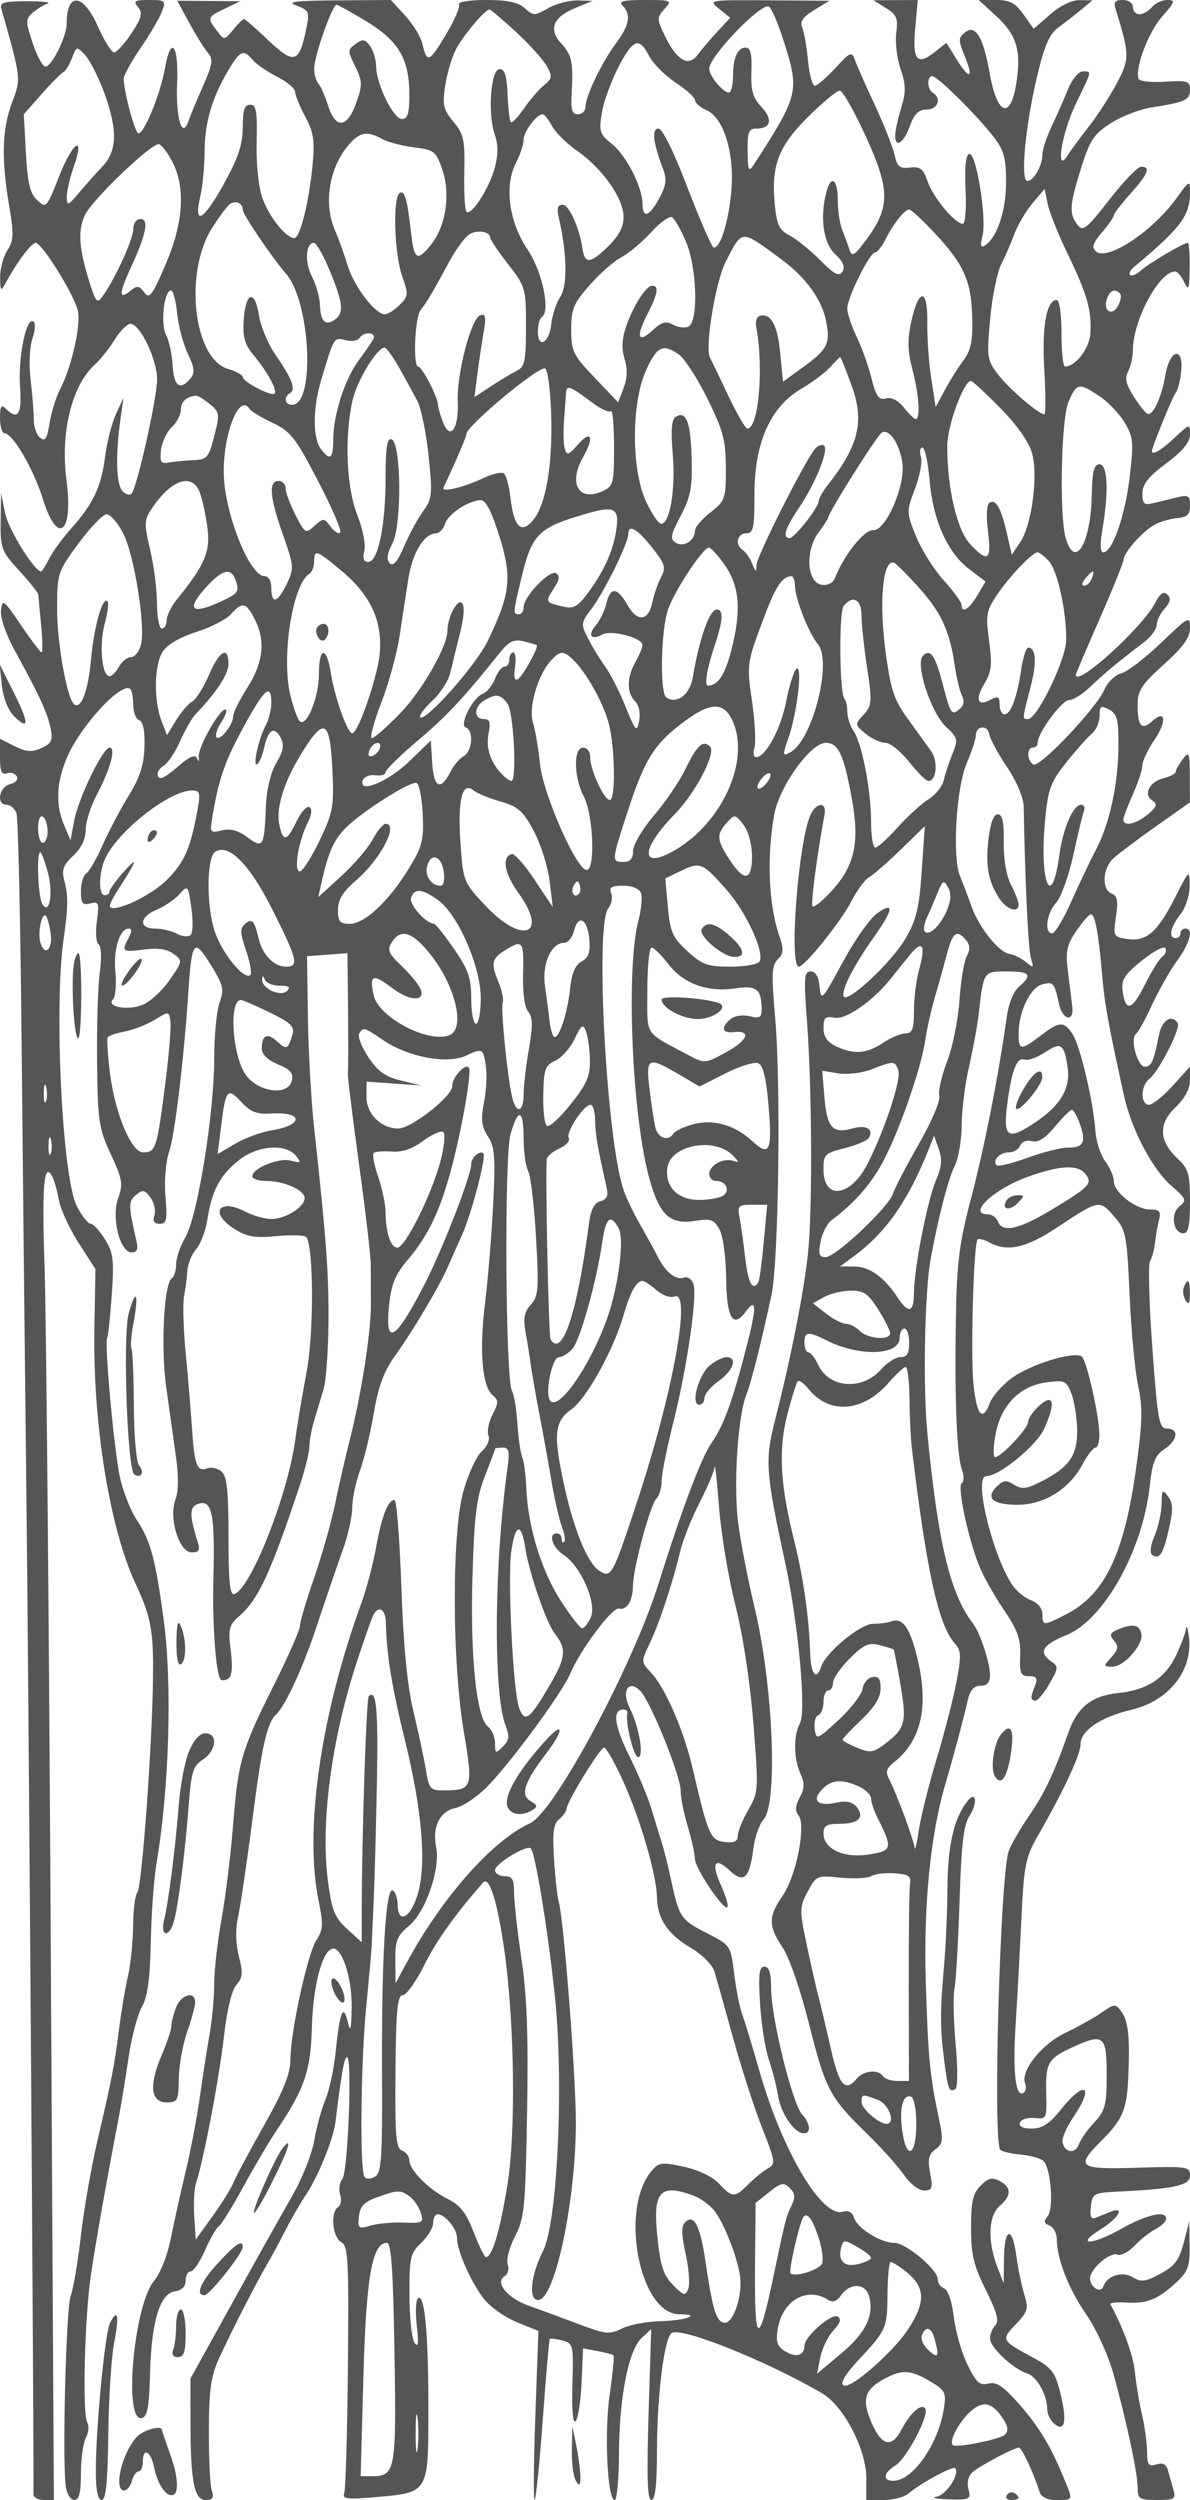 <svg xmlns="http://www.w3.org/2000/svg" version="1.0" width="250" height="525" viewBox="0 0 250 525" preserveAspectRatio="xMidYMid meet">
<g transform="translate(0,525) scale(0.01,-0.01)" fill="#555555" stroke="none">
<path d="M29 52312 c419 -1479 416 -1452 222 -1972 -209 -558 -225 -1187 -57 -2174 100 -586 94 -719 -39 -922 -85 -130 -154 -385 -152 -565 3 -294 15 -308 112 -129 250 459 542 849 635 849 130 1 798 -1069 884 -1418 73 -294 -127 -1184 -373 -1659 -85 -166 -185 -486 -221 -713 -52 -327 -93 -389 -198 -302 -73 60 -132 230 -132 376 1 147 -29 523 -66 836 -40 330 -23 696 38 873 61 174 68 327 17 359 -150 92 -322 -763 -278 -1375 42 -582 -44 -713 -301 -456 -93 93 -120 49 -120 -200 0 -176 44 -320 99 -320 167 0 609 -757 798 -1368 310 -1003 648 -745 500 380 -132 1002 111 1993 596 2432 117 106 306 342 418 524 113 183 261 332 329 332 201 0 560 -746 560 -1164 0 -399 -424 -2293 -539 -2408 -35 -36 -118 -11 -183 54 -134 134 -155 727 -53 1468 l69 500 -159 -350 c-88 -192 -191 -597 -229 -900 -77 -619 -253 -989 -712 -1500 -173 -192 -378 -474 -457 -625 -78 -151 -156 -275 -173 -275 -141 0 -692 890 -758 1226 l-84 424 -8 -600 c-8 -565 15 -625 389 -1034 218 -238 399 -463 401 -500 2 -36 29 -325 60 -641 30 -316 34 -575 10 -575 -25 0 -221 259 -435 575 -360 532 -391 556 -419 312 -18 -155 101 -502 291 -850 515 -937 690 -1318 753 -1634 50 -249 19 -315 -193 -412 -201 -91 -316 -83 -562 39 l-309 155 0 -390 c0 -292 35 -375 140 -335 77 29 171 3 210 -60 41 -67 -16 -136 -140 -168 -233 -61 -294 -432 -71 -432 77 0 169 -78 206 -173 36 -94 85 -2266 109 -4825 24 -2558 69 -6767 99 -9352 45 -3716 164 -20581 150 -21125 -2 -69 94 -125 213 -125 l216 0 -68 12125 c-38 6669 -95 12878 -128 13797 -59 1652 -13 2196 158 1878 44 -82 109 -309 144 -504 35 -195 222 -600 415 -900 l352 -546 -22 -1250 c-35 -1986 319 -4184 861 -5350 331 -710 382 -984 370 -2000 -15 -1392 -235 -4389 -329 -4495 -47 -52 -87 -367 -89 -700 -3 -333 -51 -807 -108 -1055 -57 -247 -140 -742 -186 -1100 -99 -783 -152 -1056 -454 -2350 -129 -550 -286 -1450 -349 -2000 -62 -550 -159 -1119 -214 -1263 -98 -259 -180 -3474 -102 -4012 22 -151 102 -275 178 -275 102 0 139 149 139 557 0 306 47 644 105 752 57 107 70 250 29 317 -105 170 -58 2166 72 3074 94 652 300 1817 601 3400 47 248 135 788 195 1200 61 413 185 885 277 1050 122 219 173 589 189 1369 11 588 66 1330 120 1650 269 1579 333 3778 149 5131 -174 1276 -274 1646 -564 2082 -134 202 -295 616 -358 918 -123 596 -324 2804 -264 2901 20 33 64 440 97 905 52 737 34 885 -143 1169 -111 179 -247 325 -301 325 -55 0 -186 169 -291 375 -303 593 -480 4134 -280 5575 102 728 104 921 15 1270 -55 214 -16 319 191 511 169 157 261 347 261 541 0 164 105 496 233 738 285 536 409 990 270 990 -143 0 -662 -1074 -748 -1549 l-73 -399 -145 346 c-242 574 -95 1283 410 1976 424 583 875 971 992 854 33 -34 61 -185 61 -336 0 -152 56 -294 125 -317 81 -27 120 -222 110 -556 -11 -385 -95 -644 -332 -1029 -174 -284 -421 -751 -549 -1040 -127 -288 -282 -555 -343 -593 -61 -38 -111 -206 -111 -375 0 -254 33 -297 197 -254 179 47 191 13 138 -375 -32 -235 -16 -453 37 -486 56 -35 66 -276 24 -588 -40 -291 -65 -1137 -57 -1879 14 -1245 36 -1396 289 -1940 243 -523 261 -627 155 -918 -147 -409 33 -1142 282 -1142 111 0 142 65 105 225 -175 757 -176 845 -14 980 143 118 185 111 305 -54 77 -105 114 -272 83 -371 -40 -125 -6 -180 112 -180 144 0 162 83 120 575 -27 328 5 725 74 925 119 339 309 1914 406 3350 74 1106 116 1160 468 594 269 -432 289 -518 189 -796 -62 -172 -113 -703 -113 -1182 0 -1142 -351 -3316 -604 -3745 -108 -183 -196 -440 -196 -571 0 -131 -40 -263 -90 -294 -165 -102 -235 -1448 -118 -2288 63 -450 155 -1105 204 -1455 57 -405 54 -732 -9 -898 -147 -387 73 -1115 338 -1115 160 0 185 43 127 225 -183 580 -175 746 36 801 270 70 329 -243 295 -1576 -24 -964 52 -2019 155 -2121 27 -27 99 -18 161 21 74 45 91 245 49 585 -59 468 -41 535 189 736 393 341 659 920 1270 2763 106 321 193 678 193 793 0 115 45 358 100 541 55 183 144 478 197 657 54 179 100 820 104 1425 6 1037 -43 1707 -305 4100 -60 550 -117 1578 -127 2285 l-19 1284 425 32 425 33 12 -1217 c6 -669 5 -1256 -4 -1304 -9 -48 96 -903 233 -1900 137 -997 249 -1948 248 -2113 0 -165 1 -544 3 -842 3 -584 -201 -1892 -447 -2857 -84 -330 -220 -921 -301 -1314 -81 -394 -282 -1103 -446 -1576 -164 -473 -298 -927 -298 -1009 0 -81 -242 -633 -539 -1225 -693 -1387 -757 -1604 -864 -2953 -49 -618 -158 -1506 -243 -1974 -84 -467 -154 -1079 -154 -1358 0 -280 -43 -752 -95 -1050 -53 -298 -147 -902 -209 -1342 -62 -440 -195 -1137 -295 -1550 -100 -412 -239 -1036 -308 -1386 -72 -370 -222 -752 -355 -910 -425 -505 -648 -2960 -263 -2884 121 24 158 217 177 930 29 1101 206 1687 523 1732 145 20 225 101 225 225 0 106 48 193 106 193 58 0 194 201 302 446 109 245 239 471 289 502 50 31 282 404 514 829 233 425 544 953 692 1173 591 876 723 1257 748 2150 25 884 208 1605 425 1676 201 66 425 -614 412 -1248 -9 -463 -26 -518 -84 -278 -94 388 -168 197 -253 -646 -36 -355 -133 -805 -216 -1000 -82 -195 -187 -579 -233 -854 -46 -275 -251 -792 -455 -1150 -449 -788 -744 -1315 -1537 -2750 l-609 -1100 1 -900 c0 -1258 76 -1650 318 -1650 150 0 179 46 128 206 -36 113 -63 681 -60 1261 4 859 44 1140 219 1519 271 587 775 1573 1004 1964 97 165 273 490 390 722 118 232 313 570 435 750 244 363 567 1159 610 1505 131 1062 186 1373 245 1373 112 0 19 -2418 -99 -2560 -60 -72 -80 -219 -46 -327 34 -108 15 -225 -42 -260 -166 -103 -122 -633 62 -736 149 -83 163 -355 143 -2616 -13 -1387 -48 -2586 -78 -2663 -45 -117 72 -130 683 -76 1092 96 1086 86 1086 1840 0 1600 -76 2425 -216 2338 -49 -30 -62 -288 -29 -572 45 -380 32 -478 -46 -368 -58 83 -107 536 -107 1008 -2 786 19 877 248 1092 138 129 250 317 250 417 0 101 42 183 93 183 157 0 407 -304 407 -495 0 -262 282 -906 556 -1269 130 -172 443 -397 696 -500 l459 -186 -65 -1800 c-36 -990 -42 -1777 -14 -1750 29 28 106 793 172 1700 66 908 132 1663 146 1680 15 16 133 3 263 -30 229 -57 236 -88 212 -924 -15 -535 11 -830 68 -771 51 52 108 418 125 812 l32 717 300 -56 c165 -31 317 -71 337 -88 21 -17 -14 -384 -77 -816 -118 -805 -51 -2224 104 -2224 47 0 88 439 90 975 4 1175 199 2170 476 2427 l201 188 -56 -1795 c-40 -1318 -24 -1795 60 -1795 79 0 116 320 117 1025 2 1176 153 2386 310 2482 209 130 1991 -585 3162 -1268 450 -263 926 -1177 926 -1778 l0 -461 367 0 c202 0 438 63 525 140 223 197 923 578 973 529 109 -110 -180 -559 -385 -598 -126 -24 -15 -50 247 -57 452 -13 474 -2 418 218 -36 146 -1 280 94 359 170 141 869 509 967 509 60 0 308 -531 432 -925 37 -116 158 -175 359 -175 345 0 342 -6 190 370 -289 719 -540 1144 -954 1617 -353 404 -495 501 -668 458 -184 -46 -257 20 -442 401 -122 251 -250 701 -285 999 -38 319 -121 565 -201 596 -75 29 -137 117 -137 196 0 204 -669 763 -913 763 -285 0 -775 305 -845 526 -37 117 -120 163 -230 128 -439 -139 -1275 1265 -1755 2946 -149 523 -313 1063 -365 1200 -52 138 -127 520 -168 850 -74 595 -78 602 -566 850 -554 282 -591 335 -755 1100 -65 303 -154 663 -199 800 -44 138 -141 453 -214 700 -74 248 -286 756 -471 1129 -317 639 -359 971 -122 971 57 0 94 -34 82 -75 -49 -180 133 -925 227 -925 131 0 20 645 -178 1036 -178 353 -23 602 223 356 213 -213 849 -1784 849 -2097 0 -145 67 -484 149 -754 82 -270 149 -574 150 -675 1 -199 604 -1096 683 -1017 27 27 -32 230 -132 451 -217 481 -137 617 185 314 291 -273 414 -157 493 469 30 238 126 511 213 607 306 339 199 2840 -190 4460 -133 550 -286 1338 -341 1750 -105 790 -13 2251 169 2708 103 258 305 1060 528 2092 152 707 202 4429 78 5827 -80 913 -72 1100 55 1227 127 127 130 207 23 523 -217 641 -256 1657 -96 2523 109 591 764 1500 1080 1500 267 0 379 -241 550 -1178 164 -901 62 -1385 -398 -1901 -210 -235 -404 -393 -430 -350 -37 63 91 1041 254 1929 47 262 -165 260 -291 -2 -257 -537 -465 -3198 -249 -3198 123 0 888 952 1103 1373 117 229 285 457 374 506 88 50 388 311 665 581 l504 490 -65 -942 c-53 -775 -113 -1027 -339 -1415 -294 -505 -1243 -1389 -1302 -1212 -46 138 217 650 639 1244 410 576 432 756 63 493 -151 -108 -477 -572 -725 -1032 -427 -794 -452 -820 -481 -511 -21 215 -85 325 -188 325 -137 0 -147 -128 -79 -1025 106 -1387 119 -3957 25 -4875 -80 -788 -365 -2238 -689 -3500 -222 -867 -206 -1103 204 -3000 281 -1296 450 -3134 313 -3390 -139 -259 -133 -738 11 -1056 91 -200 88 -310 -15 -501 -93 -174 -100 -284 -26 -375 165 -201 -45 -1270 -330 -1683 -307 -445 -307 -642 -4 -1090 136 -201 374 -886 549 -1583 353 -1401 439 -1566 1216 -2322 310 -303 664 -696 786 -875 124 -182 308 -325 419 -325 174 0 190 45 129 366 -54 290 -31 393 112 498 161 118 169 190 70 659 -189 900 -225 1278 -273 2877 -48 1605 101 3092 416 4150 154 517 362 1296 474 1775 44 186 129 275 263 275 139 0 198 67 196 225 -1 267 -210 895 -361 1088 -471 604 -733 1696 -954 3987 -95 976 -58 2957 67 3650 154 850 374 1707 504 1958 80 155 148 543 150 862 1 319 71 873 154 1230 82 358 174 852 202 1100 105 909 99 900 592 900 491 0 547 -70 255 -321 -115 -98 -219 -359 -259 -647 -164 -1187 -467 -2730 -743 -3779 -253 -961 -303 -1354 -323 -2521 -30 -1701 19 -2911 128 -3203 45 -122 43 -246 -5 -276 -97 -60 115 -1083 352 -1703 85 -220 320 -644 523 -943 298 -438 366 -625 352 -975 -14 -373 11 -432 186 -432 153 0 186 -43 135 -175 -107 -275 -108 -303 -18 -340 47 -19 182 132 300 336 210 362 211 373 25 509 -246 180 -143 338 344 533 781 313 1603 1779 1748 3116 56 512 114 659 308 787 284 186 316 434 57 434 -166 0 -196 164 -308 1697 -69 933 -90 1753 -48 1821 42 68 89 238 103 378 15 140 53 355 84 479 46 186 15 225 -183 225 -302 0 -765 359 -765 594 0 98 -81 286 -180 418 -99 131 -192 418 -207 638 -41 606 -315 1771 -475 2025 -181 286 -276 283 -679 -25 -418 -319 -459 -314 -459 53 0 444 246 960 489 1023 242 63 262 41 358 -406 74 -344 321 -396 280 -59 -12 104 -52 425 -88 713 -57 452 -33 572 172 874 132 193 269 351 306 351 88 1 160 -385 235 -1249 56 -642 118 -990 455 -2534 158 -727 601 -1572 1007 -1923 308 -267 322 -302 166 -425 -197 -154 -137 -568 82 -568 104 0 138 165 138 664 0 580 -31 692 -252 897 -401 372 -420 734 -55 1083 200 192 307 391 307 575 l0 282 -362 -401 c-199 -220 -424 -400 -500 -400 -182 0 -178 397 5 539 200 155 666 1066 600 1173 -121 196 -331 69 -393 -237 -114 -571 -161 -675 -299 -675 -156 0 -316 594 -186 687 48 35 199 308 336 607 137 299 373 714 524 924 280 387 356 682 175 682 -55 0 -100 -45 -100 -100 0 -55 -45 -100 -100 -100 -158 0 -113 228 100 500 111 142 194 401 193 600 -3 347 -6 344 -308 -250 -371 -729 -600 -928 -1002 -869 -294 43 -300 56 -238 469 50 332 30 438 -91 485 -215 82 -193 530 37 740 105 96 509 400 899 675 l708 500 -2 550 c-2 505 -14 534 -149 356 -81 -107 -147 -226 -147 -264 0 -39 -114 -99 -254 -134 -301 -76 -433 -340 -236 -470 114 -75 95 -129 -96 -290 -246 -206 -514 -263 -514 -109 0 49 89 285 198 525 109 240 199 513 200 607 1 93 114 335 251 536 269 397 241 656 -42 399 -223 -202 -307 -110 -307 336 0 308 78 428 550 853 410 370 550 565 550 767 0 262 -23 250 -607 -311 -334 -320 -711 -609 -837 -641 -127 -31 -284 -182 -350 -334 -171 -397 -1368 -1661 -1498 -1581 -136 84 -142 355 -8 355 55 0 100 46 100 102 0 208 508 898 661 898 87 0 286 124 442 275 278 269 571 512 1122 931 151 115 275 280 275 368 0 88 75 244 168 345 121 134 137 216 58 295 -79 79 -151 29 -259 -178 -277 -527 -1667 -1783 -1667 -1506 0 16 225 543 500 1170 275 627 502 1187 504 1245 5 156 415 613 666 743 121 62 334 123 475 134 196 17 255 77 255 261 0 210 -33 231 -275 172 -151 -37 -376 -92 -500 -122 -189 -46 -225 -14 -225 204 0 194 125 352 500 632 351 262 500 443 500 607 0 231 -5 230 -325 -70 -276 -260 -475 -377 -475 -281 0 83 432 1143 499 1225 45 55 97 258 116 450 53 532 -239 471 -331 -70 -77 -449 -245 -833 -363 -826 -39 3 -172 163 -296 357 -171 268 -201 397 -125 539 55 103 100 301 100 440 0 633 551 1660 890 1660 44 0 128 -101 188 -225 93 -194 109 -152 115 300 4 289 -14 525 -40 525 -89 0 -803 -421 -979 -576 -96 -86 -200 -131 -231 -100 -31 31 3 105 75 165 986 820 1182 1080 1182 1571 0 263 -8 259 -293 -135 -495 -683 -1437 -1307 -1676 -1109 -103 85 -79 167 120 403 137 163 250 327 251 364 2 37 159 241 350 453 368 409 429 564 221 564 -70 0 -371 -312 -668 -694 -483 -620 -555 -676 -670 -525 -178 234 -167 411 78 1191 184 587 268 713 625 942 227 145 615 295 862 332 700 107 800 153 800 370 0 182 -53 199 -527 168 -296 -19 -540 10 -556 66 -68 241 210 974 494 1297 276 314 288 353 112 353 -109 0 -255 -67 -323 -150 -68 -83 -186 -150 -262 -150 -76 0 -138 67 -138 150 0 86 -90 150 -212 150 -173 0 -199 -40 -141 -225 286 -919 287 -1015 12 -1529 -145 -273 -409 -681 -587 -907 -177 -225 -376 -495 -441 -600 -267 -424 -128 465 169 1077 351 725 342 684 145 684 -86 0 -224 -168 -308 -375 -84 -206 -239 -558 -345 -782 -105 -223 -192 -485 -192 -581 0 -237 -182 -562 -315 -562 -152 0 -46 1150 203 2197 154 649 259 890 449 1028 136 99 352 268 480 374 l233 194 -272 4 c-163 2 -409 -118 -616 -300 l-345 -302 -215 302 c-172 242 -289 303 -578 303 l-363 0 363 -333 c423 -387 526 -703 438 -1345 -117 -851 -410 -772 -573 154 -133 755 -299 1023 -521 839 -136 -113 -137 -166 -5 -482 200 -478 111 -526 -160 -88 l-220 356 -253 -199 c-366 -288 -463 -163 -402 512 l53 586 -465 -3 -466 -2 263 -164 c225 -139 257 -216 216 -522 -26 -197 15 -539 91 -759 111 -323 115 -477 17 -800 -67 -220 -125 -479 -129 -575 -13 -299 173 -192 306 175 94 262 184 350 356 350 233 0 320 233 130 350 -123 76 -133 350 -13 350 108 0 953 -837 1295 -1284 211 -276 255 -442 254 -950 -1 -600 -194 -1166 -450 -1325 -82 -50 -95 9 -45 207 93 371 -135 1771 -280 1721 -72 -25 -99 -291 -76 -754 19 -393 -6 -715 -56 -715 -164 0 -621 548 -738 883 -95 272 -159 323 -373 298 -216 -26 -270 18 -325 269 -37 165 -224 638 -416 1050 -193 413 -381 838 -418 946 -63 179 -99 163 -409 -175 -187 -204 -382 -371 -433 -371 -51 0 -114 236 -142 525 -27 289 -81 602 -121 696 -53 126 12 222 250 367 l322 196 -1275 9 c-1266 9 -1274 8 -1043 -179 l233 -189 -269 -287 c-147 -159 -334 -378 -414 -488 -192 -263 -442 -120 -689 395 -171 356 -171 387 -9 566 166 183 154 189 -415 189 -455 0 -558 -27 -465 -120 184 -184 145 -408 -137 -786 -300 -403 -643 -1116 -643 -1339 0 -85 -71 -155 -158 -155 -124 0 -153 93 -133 425 39 661 6 821 -215 1058 -276 297 -178 555 284 745 l372 153 -317 9 c-174 6 -452 -68 -617 -162 -285 -164 -311 -164 -491 0 -138 124 -364 172 -814 172 -342 0 -598 -40 -568 -89 31 -49 -98 -344 -285 -655 -348 -578 -386 -590 -490 -156 -34 138 -195 396 -359 575 l-298 325 -1130 -8 c-894 -6 -1072 -29 -850 -110 249 -91 273 -138 217 -417 -163 -816 -252 -843 -860 -265 -231 220 -440 400 -463 400 -24 0 -126 -101 -227 -225 -184 -224 -186 -224 -338 -25 -211 274 -204 293 165 469 l325 156 -664 5 -663 5 254 -468 c140 -257 316 -539 391 -627 115 -136 100 -239 -104 -700 -132 -297 -270 -629 -307 -737 -132 -384 -266 69 -236 797 34 829 -132 1021 -259 300 -94 -530 -430 -1350 -554 -1350 -71 0 -308 880 -308 1146 0 73 159 363 353 645 195 283 396 626 448 762 89 234 76 247 -266 247 -309 0 -342 -21 -234 -151 102 -123 77 -222 -140 -550 -145 -219 -309 -399 -364 -399 -55 0 -209 248 -343 550 -309 698 -654 722 -654 45 0 -262 -314 -895 -444 -894 -58 1 -180 223 -270 495 -151 457 -151 504 0 636 90 78 232 165 314 193 83 28 -112 50 -433 50 -489 -1 -576 -28 -538 -163z m7672 -262 c675 -411 899 -794 899 -1540 0 -394 -35 -510 -155 -510 -180 0 -540 732 -543 1106 -1 141 -59 333 -128 428 -107 146 -154 152 -304 43 -169 -123 -169 -148 -8 -471 151 -304 155 -385 29 -747 -189 -546 -436 -583 -594 -89 -66 209 -161 423 -209 475 -48 52 -88 197 -88 321 0 249 382 1334 469 1334 30 0 314 -158 632 -350z m8778 -458 c318 -1012 296 -1099 -648 -2558 -102 -157 -120 -114 -125 291 -5 406 22 475 188 475 305 0 348 193 101 456 -180 191 -223 344 -209 742 13 374 -18 502 -123 502 -168 0 -263 -213 -263 -592 0 -151 -29 -304 -65 -340 -81 -81 -435 317 -435 490 0 252 1061 1363 1248 1306 54 -16 203 -363 331 -772z m-5639 237 c280 -259 571 -581 647 -716 121 -218 114 -262 -59 -404 -108 -87 -298 -308 -423 -490 -125 -182 -248 -309 -274 -284 -25 26 -56 287 -68 581 -15 392 -60 534 -167 534 -186 0 -255 -937 -102 -1377 75 -213 74 -420 -2 -702 -113 -421 -478 -992 -589 -923 -36 23 -58 392 -49 821 15 695 -10 813 -227 1074 -211 253 -235 355 -176 749 38 250 137 591 220 757 145 288 616 851 712 851 26 0 276 -212 557 -471z m2801 -511 c80 -156 329 -404 552 -552 224 -148 407 -314 407 -370 0 -55 111 -151 247 -213 370 -168 595 -938 512 -1748 -64 -632 -225 -1135 -362 -1135 -39 0 -286 563 -549 1250 -290 760 -531 1250 -615 1250 -146 0 -114 -293 92 -836 88 -232 74 -351 -74 -625 -211 -392 -350 -437 -353 -114 -4 355 -347 1020 -648 1257 -247 194 -269 260 -210 627 62 386 362 1089 584 1366 153 191 257 152 417 -157z m-11457 -752 c289 -782 281 -1231 -29 -1558 -135 -142 -358 -393 -497 -558 -230 -274 -252 -282 -255 -88 -2 117 62 397 142 623 249 706 -13 551 -299 -177 -265 -676 -276 -688 -464 -512 -152 140 -203 356 -238 992 l-44 812 375 425 c206 234 412 441 456 460 45 20 126 152 180 293 96 253 101 255 277 65 99 -106 277 -456 396 -777z m3122 677 c72 -87 302 -245 512 -352 210 -107 382 -251 382 -320 0 -68 96 -302 212 -520 176 -327 203 -503 155 -1009 -72 -775 -263 -1542 -383 -1542 -176 0 -534 451 -673 845 -81 231 -130 717 -119 1175 15 646 -8 780 -137 780 -118 0 -155 -113 -156 -475 -1 -366 -94 -641 -405 -1203 -427 -769 -631 -873 -486 -248 48 207 88 629 90 938 2 612 153 1128 499 1713 247 417 319 447 509 218z m12881 -1604 c512 -1118 516 -1486 26 -2153 -265 -360 -316 -391 -368 -227 -34 105 -103 294 -153 421 -51 126 -92 407 -92 625 0 430 -140 531 -237 170 -143 -534 -68 -1080 180 -1310 168 -156 216 -269 156 -367 -70 -113 -167 -64 -469 239 -209 210 -498 443 -642 518 -218 114 -270 223 -311 652 -79 816 76 1220 702 1842 306 303 604 550 663 548 60 -2 305 -433 545 -958z m-6589 214 c73 -136 307 -368 520 -516 532 -368 982 -1004 982 -1387 0 -224 -98 -406 -349 -649 -349 -338 -469 -344 -514 -23 -60 428 -282 922 -415 922 -107 0 -129 -72 -82 -275 173 -753 185 -1422 31 -1657 -86 -131 -171 -388 -189 -570 -38 -398 -282 -537 -282 -162 0 139 35 274 79 301 192 118 18 958 -295 1421 -392 581 -494 1339 -245 1821 89 171 161 389 161 483 0 172 271 538 399 538 37 0 127 -111 199 -247z m-3566 -273 c120 -67 421 -145 668 -175 419 -51 459 -82 590 -459 180 -522 78 -1200 -241 -1592 -286 -352 -350 -311 -414 263 -76 692 -134 895 -238 831 -149 -92 -115 -1271 50 -1739 137 -388 133 -429 -50 -612 -108 -108 -249 -197 -313 -197 -202 0 -647 584 -781 1025 -71 234 -191 567 -266 740 -246 566 -122 1321 297 1803 228 261 381 286 698 112z m-4407 -486 c277 -546 227 -1280 -148 -2152 -281 -653 -339 -729 -447 -582 -103 141 -150 148 -279 41 -253 -210 -257 -74 -14 453 336 726 401 1046 215 1046 -88 0 -152 -89 -152 -210 0 -207 -368 -1018 -636 -1400 -125 -179 -148 -154 -299 333 -212 685 -232 1069 -72 1377 177 340 1411 1515 1548 1472 60 -19 188 -189 284 -378z m18801 -1917 c411 -849 511 -1197 481 -1677 -20 -317 -305 -691 -532 -698 -41 -1 -75 313 -75 698 0 411 -42 700 -102 700 -214 0 -313 -564 -259 -1475 30 -509 30 -925 1 -925 -120 0 -743 535 -971 834 -233 305 -241 364 -167 1169 42 466 147 982 232 1147 84 165 209 452 278 638 68 186 238 475 378 642 l255 303 65 -314 c35 -173 222 -641 416 -1042z m-17326 917 c0 -98 611 -1000 910 -1344 514 -590 615 -2750 129 -2750 -159 0 -187 159 -43 247 125 78 35 312 -309 803 -154 220 -310 593 -347 829 -86 554 -281 494 -320 -98 -24 -360 20 -514 210 -742 293 -353 503 -739 437 -805 -64 -65 -667 249 -667 348 0 42 -141 120 -314 172 -720 220 -923 2013 -335 2951 154 245 326 476 384 513 122 80 265 13 265 -124z m14526 -478 c622 -666 776 -1005 798 -1762 15 -516 -22 -703 -187 -925 -113 -154 -290 -436 -393 -629 l-187 -350 -93 600 c-51 330 -88 862 -83 1182 13 723 -181 729 -338 10 -82 -374 -76 -612 23 -992 139 -528 175 -1050 73 -1050 -33 0 -145 108 -250 241 -119 152 -257 222 -375 192 -152 -40 -208 38 -306 425 -65 261 -207 656 -314 877 -106 221 -194 486 -194 587 0 227 472 1178 585 1178 45 0 143 124 219 275 165 330 400 625 498 625 39 0 274 -218 524 -484z m-5218 -185 c239 -556 269 -1708 48 -1793 -79 -30 -225 -9 -325 47 -139 78 -232 53 -406 -109 -317 -297 -374 -164 -132 310 228 447 258 614 109 614 -131 0 -398 -419 -551 -864 -86 -251 -95 -458 -30 -674 65 -211 58 -409 -20 -611 l-115 -300 -493 517 c-454 476 -493 556 -493 1010 0 431 49 550 388 935 213 242 515 507 671 589 155 81 435 316 623 522 187 206 384 347 437 314 54 -33 184 -261 289 -507z m-4108 75 c0 -40 169 -290 375 -555 365 -468 375 -504 375 -1311 0 -731 -24 -843 -200 -930 -110 -55 -354 -201 -541 -325 l-342 -225 64 495 c35 272 94 670 132 883 54 309 39 379 -73 342 -193 -64 -497 -1225 -473 -1807 23 -584 -159 -837 -313 -433 -57 150 -104 314 -104 363 0 154 -333 797 -413 797 -115 0 -73 1031 48 1186 135 171 246 359 589 994 150 280 350 552 444 604 175 98 432 51 432 -78z m6100 -441 c533 -391 871 -859 959 -1325 85 -456 23 -579 -479 -944 l-430 -312 -61 618 c-57 588 -203 841 -439 761 -55 -19 -84 -120 -64 -224 163 -855 52 -2139 -185 -2139 -41 0 -217 304 -393 675 -176 371 -353 739 -394 817 -110 207 120 1600 330 2008 358 692 306 689 1156 65z m-9520 -140 c315 -734 354 -972 181 -1116 -208 -173 -329 -73 -339 279 -4 162 -81 436 -170 609 -155 298 -130 703 42 703 45 0 173 -214 286 -475z m-3160 -1000 c26 -261 127 -644 225 -851 144 -302 154 -404 54 -525 -216 -260 -348 -162 -372 277 -13 233 -75 522 -138 641 -121 229 -43 933 103 933 45 0 103 -214 128 -475z m19810 412 c35 -35 15 -152 -43 -261 -125 -234 -327 -96 -230 157 67 174 165 211 273 104z m-15689 -962 c-39 -69 -178 -271 -310 -449 -289 -391 -528 -1137 -530 -1651 -1 -415 -63 -462 -262 -200 -169 223 -168 848 3 1425 278 933 269 919 515 857 127 -32 259 -13 293 43 92 149 376 125 291 -25z m547 -601 c131 -233 302 -546 381 -696 78 -150 184 -667 235 -1150 84 -806 75 -901 -110 -1155 -112 -152 -292 -486 -402 -741 -139 -325 -231 -433 -304 -360 -73 73 -56 200 57 419 201 389 185 2116 -20 2184 -94 31 -125 -176 -125 -822 0 -994 -158 -1753 -364 -1753 -96 0 -122 72 -82 231 33 130 -32 460 -148 754 -230 583 -273 1652 -98 2413 96 418 514 1103 672 1101 39 0 177 -192 308 -425z m5878 278 c116 -81 385 -497 596 -925 331 -669 385 -871 387 -1455 1 -647 -14 -689 -324 -932 -179 -140 -325 -313 -325 -385 0 -208 -237 -356 -403 -252 -125 78 -110 162 103 565 210 399 247 593 230 1219 -21 755 -115 996 -335 860 -87 -54 -105 -279 -61 -792 61 -728 -61 -1455 -244 -1455 -56 0 -200 214 -321 475 -308 669 -307 2066 4 2750 229 505 355 564 693 327z m3624 -646 c275 -755 154 -1260 -502 -2094 -103 -132 -188 -281 -188 -332 0 -134 -507 -780 -612 -780 -157 0 -94 205 195 632 351 519 641 1242 526 1313 -48 29 -132 -3 -188 -71 -220 -268 -1221 -2252 -1227 -2433 -6 -172 -15 -170 -93 24 -48 118 -135 244 -194 281 -171 105 -123 354 68 354 153 0 175 106 175 825 0 1076 334 1829 979 2207 232 136 507 342 612 458 104 115 199 210 211 210 12 0 119 -267 238 -594z m-6311 -604 c33 -1065 -108 -1893 -378 -2224 -247 -302 -407 -146 -476 466 -28 253 -93 486 -143 517 -51 31 -236 -11 -412 -94 -426 -202 -907 -318 -854 -206 253 531 484 1069 484 1127 0 166 1502 1418 1650 1375 55 -16 113 -449 129 -961z m9441 123 c357 -364 600 -713 664 -951 128 -478 -9 -1496 -249 -1857 l-179 -267 -103 450 c-122 535 -231 725 -366 642 -60 -37 -72 -277 -31 -602 76 -612 0 -666 -376 -265 -275 294 -480 1171 -480 2056 0 420 345 1369 498 1369 32 0 312 -259 622 -575z m-8561 108 c170 -128 338 -202 375 -166 36 37 66 -302 66 -752 0 -771 -14 -826 -244 -930 -499 -228 -722 163 -406 715 236 412 175 585 -97 277 -207 -236 -247 -250 -288 -100 -26 95 -34 353 -17 573 17 220 36 481 42 581 11 197 68 177 569 -198z m10646 142 c184 -124 422 -376 529 -559 176 -301 185 -415 96 -1153 -99 -817 -363 -1563 -553 -1563 -64 0 -70 171 -18 475 137 798 113 1375 -59 1375 -117 0 -153 -145 -164 -650 -21 -1024 -358 -1573 -548 -893 -135 482 -95 2483 57 2846 171 409 220 418 660 122z m-18702 -157 c213 -173 218 -208 98 -675 -116 -454 -151 -494 -438 -506 -172 -7 -403 -30 -513 -50 -169 -31 -195 9 -167 263 18 165 119 380 225 479 105 98 192 263 192 367 0 165 112 271 314 296 35 4 165 -74 289 -174z m840 -106 c30 -49 246 -179 481 -290 379 -179 484 -312 957 -1222 293 -561 503 -1050 467 -1085 -35 -36 -127 22 -205 127 -134 184 -148 184 -335 16 -188 -171 -201 -164 -401 229 -114 223 -207 474 -207 559 0 85 -67 154 -150 154 -214 0 -185 -338 96 -1135 230 -652 234 -701 79 -1025 -191 -402 -325 -439 -325 -90 0 149 -57 250 -142 250 -322 0 -858 1370 -858 2193 0 844 334 1656 543 1319z m13715 -1138 c66 -470 -352 -1430 -612 -1407 -185 16 -624 -532 -805 -1005 -40 -105 -150 -161 -279 -142 -309 44 -352 710 -69 1092 114 154 207 297 207 318 0 100 1021 1721 1123 1784 155 96 378 -233 435 -640z m571 -360 c70 -837 372 -1515 831 -1865 l344 -262 -174 -293 c-172 -292 -330 -385 -330 -194 0 55 -169 286 -375 514 -206 228 -468 644 -581 925 -203 502 -203 518 -22 996 102 267 158 571 125 675 -33 105 -19 190 32 190 50 0 118 -309 150 -686z m-15330 -260 c51 -135 122 -466 158 -735 67 -506 -50 -779 -650 -1519 -111 -137 -204 -329 -205 -425 -1 -96 -47 -175 -102 -175 -55 0 -101 236 -102 525 0 289 -65 795 -143 1125 -125 527 -124 628 8 832 420 646 870 808 1036 372z m6294 -923 c269 -866 230 -1204 -248 -2194 -245 -506 -1309 -1707 -1417 -1598 -30 30 83 185 253 343 169 158 338 418 376 578 37 159 130 535 205 835 88 349 103 580 42 641 -96 96 -304 -302 -304 -580 0 -328 -529 -1254 -989 -1731 -279 -289 -548 -525 -598 -525 -50 0 38 335 197 744 159 409 334 1050 389 1425 54 374 138 918 185 1207 86 525 334 924 575 924 70 0 156 90 191 200 67 210 490 489 752 496 103 3 229 -242 391 -765z m2442 69 c-73 -416 -269 -830 -602 -1276 -204 -271 -289 -314 -513 -260 -366 87 -370 95 -185 378 118 179 131 267 48 319 -134 83 -683 -490 -683 -713 0 -81 -45 -148 -100 -148 -125 0 -123 22 46 731 231 968 353 1089 1404 1390 583 168 677 100 585 -421z m-10350 6 c234 -449 475 -1952 377 -2345 -36 -144 -131 -261 -210 -261 -80 0 -193 -90 -252 -200 -59 -110 -148 -200 -199 -200 -160 0 -222 652 -103 1094 64 234 91 450 61 480 -106 106 -286 -537 -350 -1246 -58 -651 -216 -1054 -359 -911 -149 148 -350 1286 -350 1977 0 772 7 793 450 1395 247 336 513 611 590 611 77 0 232 -177 345 -394z m11112 -302 c277 -350 299 -424 191 -625 -67 -126 -150 -364 -184 -528 -83 -400 -315 -423 -524 -52 -212 374 -357 383 -442 26 -35 -151 -134 -354 -217 -451 -182 -209 -104 -330 128 -200 192 107 853 -67 847 -223 -1 -56 -67 -213 -146 -351 -183 -321 -188 -648 -10 -825 83 -84 118 -249 87 -413 -48 -251 -72 -226 -288 305 -129 318 -319 692 -422 831 -102 139 -262 399 -355 579 -165 318 -163 336 73 650 264 352 765 1372 765 1558 0 218 184 114 497 -281z m1539 -384 c307 -443 342 -970 118 -1811 -132 -494 -274 -703 -481 -707 -79 -2 -22 352 127 798 192 574 208 800 55 800 -148 0 -367 -621 -500 -1419 -61 -366 -326 -572 -554 -432 -143 89 -117 1430 35 1856 144 404 733 1295 855 1295 45 0 200 -171 345 -380z m-8032 -133 c602 -507 849 -1076 767 -1763 -62 -511 -453 -1624 -571 -1624 -101 0 -372 764 -451 1275 -88 563 -249 544 -249 -30 0 -472 -244 -1091 -394 -999 -47 30 -140 281 -207 559 -192 801 47 2326 399 2544 56 35 102 150 102 257 0 268 46 251 604 -219z m14830 231 c182 -202 366 -1028 366 -1647 0 -411 -607 -1671 -805 -1671 -121 0 -122 -13 50 649 140 534 123 851 -44 851 -43 0 -110 -210 -148 -466 -88 -587 -218 -934 -351 -934 -56 0 -102 92 -102 204 0 170 -32 186 -194 99 -273 -146 -326 9 -120 350 144 239 161 395 93 887 -73 537 -58 632 156 953 261 392 751 907 863 907 39 0 145 -82 236 -182z m-2756 -528 c482 -528 673 -932 775 -1640 40 -275 111 -574 158 -664 55 -108 37 -205 -54 -280 -166 -138 -188 -104 -356 544 -154 589 -257 734 -411 580 -169 -169 166 -1198 486 -1495 246 -229 255 -266 134 -565 -72 -176 -154 -426 -184 -555 -29 -129 -173 -309 -320 -400 -146 -91 -438 -356 -648 -590 -210 -234 -421 -425 -470 -425 -48 0 -88 240 -88 533 0 666 -189 1653 -366 1914 -74 109 -134 292 -134 409 0 116 -27 237 -59 270 -105 105 -120 1820 -17 1949 191 238 376 139 375 -200 0 -179 53 -673 117 -1098 109 -716 104 -789 -73 -985 -189 -209 -188 -213 44 -402 129 -104 316 -190 416 -190 99 0 323 -180 497 -400 174 -220 355 -400 402 -400 175 0 212 413 56 630 -87 121 -310 429 -494 685 -287 398 -354 606 -462 1420 -140 1060 -51 1948 186 1845 38 -16 259 -237 490 -490z m-14339 152 c102 -265 75 -305 -330 -488 -579 -261 -695 -159 -313 276 349 398 547 463 643 212z m17997 8 c-31 -82 -103 -150 -159 -150 -58 0 -49 64 23 150 68 83 140 150 159 150 19 0 9 -67 -23 -150z m-6236 -148 c0 -261 292 -1006 480 -1226 312 -364 -109 -2024 -577 -2274 -167 -90 -169 -71 -31 326 182 526 295 1564 155 1422 -54 -55 -149 -362 -211 -682 -110 -570 -432 -1168 -630 -1168 -55 0 -71 89 -37 197 35 109 12 548 -50 975 -111 758 -106 799 200 1626 287 778 424 996 626 1000 41 1 75 -87 75 -196z m-11353 -697 c235 -455 189 -909 -147 -1439 -165 -260 -300 -530 -300 -600 0 -181 -271 -529 -350 -450 -36 37 10 183 104 325 93 143 127 259 76 259 -128 0 -580 -814 -556 -1000 14 -100 1 -108 -36 -23 -39 89 -165 32 -417 -189 -244 -214 -375 -275 -404 -189 -24 71 29 169 117 218 88 49 244 280 347 513 103 233 251 491 329 572 442 463 690 842 690 1056 0 388 -191 280 -411 -233 -112 -261 -271 -513 -353 -559 -82 -46 -234 -223 -338 -394 l-189 -310 -114 294 c-169 435 -157 1184 24 1461 97 147 366 305 704 411 300 95 628 262 727 372 242 268 317 253 497 -95z m5928 -553 c49 -38 -289 -649 -395 -714 -70 -44 -91 40 -61 248 26 173 9 314 -36 314 -46 0 -83 -67 -83 -150 0 -82 -46 -150 -102 -150 -57 0 -146 -114 -199 -253 -53 -138 -166 -279 -251 -312 -216 -82 -510 -664 -361 -714 169 -56 136 -498 -44 -599 -87 -49 -211 -193 -275 -322 -208 -414 -354 -350 -387 169 l-31 481 -443 -431 c-444 -432 -1084 -698 -986 -409 26 77 144 126 263 109 119 -17 216 11 216 63 0 52 304 351 675 664 609 514 959 888 1721 1840 196 245 298 295 500 247 140 -34 265 -70 279 -81z m777 -318 c273 -273 601 -857 729 -1296 138 -478 160 -1638 30 -1638 -120 0 -411 630 -411 890 0 120 -64 210 -150 210 -207 0 -198 -618 16 -1030 193 -371 244 -1479 72 -1539 -195 -68 -926 1574 -994 2229 -33 324 -100 714 -147 866 -98 310 98 992 371 1294 201 222 273 224 484 14z m-6352 -891 c0 -141 -52 -353 -116 -472 -152 -286 -285 -883 -181 -819 45 28 111 184 147 348 84 381 212 458 345 209 81 -152 61 -273 -89 -528 -116 -197 -204 -553 -218 -881 -37 -891 -58 -928 -390 -682 -196 145 -360 188 -538 144 -242 -61 -253 -47 -202 262 134 809 260 1177 654 1901 443 815 588 943 588 518z m4961 -18 c130 -171 203 -1625 82 -1625 -32 0 -114 57 -184 127 -250 250 -356 561 -296 865 49 243 28 308 -100 308 -217 0 -208 264 12 392 248 144 335 132 486 -67z m4710 -325 c428 -848 -219 -2254 -1291 -2808 -640 -330 -589 111 93 808 440 450 878 1289 744 1423 -147 147 -274 29 -520 -479 -121 -250 -417 -686 -658 -968 -244 -285 -439 -617 -439 -745 0 -164 -58 -231 -200 -231 -257 0 -256 12 100 1101 350 1069 554 1389 1188 1857 527 389 802 401 983 42z m8125 -579 c-4 -792 -188 -1632 -478 -2178 -115 -216 -343 -697 -508 -1068 -165 -371 -347 -675 -405 -675 -173 0 -119 422 83 644 103 113 266 565 362 1004 95 439 196 855 223 925 26 70 0 127 -60 127 -167 0 -382 -496 -458 -1055 -163 -1202 -422 -575 -300 726 61 653 114 799 441 1211 204 257 446 530 537 605 92 76 167 246 167 379 0 210 26 227 200 134 170 -91 199 -207 196 -779z m-16511 -529 c33 -727 9 -858 -272 -1446 -170 -355 -357 -646 -415 -646 -132 0 -29 636 165 1019 86 170 100 292 38 331 -55 33 -175 -99 -269 -295 -204 -429 -289 -446 -364 -71 -75 376 114 948 528 1594 428 669 541 576 589 -486z m14172 98 c202 -301 345 -640 349 -825 29 -1613 97 -3018 154 -3196 63 -198 53 -204 -106 -73 -96 80 -248 156 -339 169 -229 32 -644 550 -807 1005 -74 209 -182 493 -239 630 -166 403 -81 1855 139 2368 106 247 192 509 192 582 0 210 246 240 282 34 18 -102 186 -414 375 -694z m-13180 391 c-22 -65 -93 -136 -158 -158 -73 -24 -96 21 -58 119 69 181 276 219 216 39z m8123 -731 c-71 -85 -151 -132 -179 -105 -27 28 8 120 79 205 71 85 151 132 179 105 27 -28 -8 -120 -79 -205z m-7220 -639 c26 -551 -6 -683 -286 -1142 -418 -687 -931 -1169 -1244 -1169 -210 0 -250 47 -250 292 0 215 102 380 386 625 510 440 897 1183 616 1183 -53 0 -177 -149 -275 -331 -97 -182 -394 -528 -659 -769 l-481 -438 65 294 c149 666 267 925 543 1189 358 343 1319 947 1455 914 55 -14 113 -305 130 -648z m1634 257 c372 -106 475 -198 701 -621 145 -274 294 -744 331 -1047 l67 -550 -382 574 c-209 315 -426 559 -481 541 -215 -68 -155 -406 148 -827 634 -884 71 -1081 -708 -248 -454 485 -461 502 -517 1322 -61 889 38 1286 273 1091 73 -60 328 -166 568 -235z m-6359 -143 c-148 -827 -273 -1119 -635 -1489 -326 -333 -1089 -701 -1208 -582 -21 22 42 165 141 318 423 654 469 780 157 432 -170 -191 -310 -382 -310 -425 0 -44 -45 -79 -100 -79 -124 0 -130 407 -12 718 218 572 1353 1482 1847 1482 162 0 178 -51 120 -375z m-3155 -481 c0 -134 -45 -244 -100 -244 -55 0 -100 138 -100 306 0 178 42 280 100 244 55 -34 100 -172 100 -306z m14798 -519 c3 -526 -164 -552 -473 -75 -270 416 -278 526 -55 773 167 183 175 182 348 -43 105 -135 178 -404 180 -655z m-10074 -1130 c528 -1053 562 -1195 283 -1195 -250 0 -490 245 -571 582 -93 390 -138 440 -287 317 -110 -91 -107 -187 20 -560 85 -247 125 -478 91 -512 -128 -128 -620 484 -759 945 -170 560 -156 1532 22 1642 286 177 723 -267 1201 -1219z m-4723 800 c121 -447 43 -925 -110 -683 -90 141 -129 1088 -45 1088 26 0 95 -182 155 -405z m8320 5 c27 -182 0 -300 -68 -300 -191 0 -332 207 -280 408 78 296 299 227 348 -108z m5954 -400 c412 -472 793 -1309 680 -1492 -37 -60 -312 -108 -612 -108 -477 0 -591 41 -902 326 -312 287 -362 399 -410 926 l-54 601 336 162 c400 192 452 169 962 -415z m-3115 -73 c-101 -102 -185 51 -102 186 63 102 87 102 121 1 23 -70 15 -154 -19 -187z m7738 -331 c-134 -325 -370 -557 -467 -460 -36 35 -18 165 40 289 57 124 158 359 225 523 108 267 131 279 221 117 70 -124 64 -269 -19 -469z m-15892 -530 c-46 -46 -176 -35 -289 25 -112 60 -319 109 -460 109 -351 0 -329 246 36 397 161 67 375 212 475 323 179 198 183 194 252 -284 39 -267 32 -524 -14 -570z m9459 881 c33 -85 9 -344 -52 -575 -269 -1026 -134 -4146 237 -5451 212 -748 430 -943 960 -858 318 51 390 26 503 -177 76 -135 137 -575 142 -1030 10 -836 144 -1066 410 -702 225 307 236 118 38 -659 -309 -1210 -492 -1718 -756 -2099 -219 -317 -617 -1373 -1110 -2946 -543 -1735 -2190 -4806 -2703 -5039 -795 -362 -1857 -1566 -2604 -2952 l-221 -409 -4 481 c-4 415 36 517 295 734 346 291 654 1191 563 1646 -85 426 75 751 404 821 156 33 453 230 660 439 486 488 1591 1990 1754 2384 204 491 882 1398 1022 1365 168 -40 294 166 295 487 3 360 363 1694 494 1825 59 59 108 224 108 365 0 142 108 684 239 1205 295 1167 518 2705 427 2942 -37 97 -125 155 -196 127 -165 -63 -389 112 -547 429 -69 138 -242 452 -384 700 -142 248 -301 585 -352 750 -354 1141 -585 5541 -308 5875 68 82 96 223 62 312 -49 129 3 163 251 163 190 0 338 -61 373 -153z m-4265 -147 c420 -299 900 -1399 900 -2061 0 -297 -45 -539 -100 -539 -55 0 -100 236 -100 524 0 439 -59 610 -362 1050 -199 289 -391 527 -425 529 -176 10 -528 414 -477 547 78 202 229 189 564 -50z m-8138 -682 c54 -345 -116 -522 -212 -219 -64 204 28 656 116 568 27 -26 70 -183 96 -349z m11319 -144 c23 -274 -16 -386 -162 -464 -135 -72 -208 -246 -244 -582 -56 -531 -247 -1089 -341 -995 -34 33 -74 186 -91 339 -16 153 -58 472 -93 710 -70 468 127 918 400 918 81 0 175 114 210 254 90 359 284 250 321 -180z m-9677 33 c-157 -293 -138 -308 321 -247 292 38 486 10 621 -91 193 -145 191 -154 -82 -549 -153 -221 -407 -455 -564 -520 -313 -130 -783 -43 -625 115 52 52 74 311 49 575 -46 476 89 910 283 910 65 0 64 -67 -3 -193z m6325 -332 c540 -670 758 -1582 410 -1715 -448 -172 -1487 377 -1589 840 -95 434 -20 463 392 149 391 -298 738 -283 571 25 -53 97 -232 305 -398 463 -255 243 -283 316 -184 475 184 295 427 223 798 -237z m11266 281 c85 -102 89 -199 15 -337 -57 -106 -126 -525 -154 -931 -27 -406 -144 -983 -260 -1282 -115 -299 -189 -624 -163 -722 26 -99 -164 -545 -429 -1007 -262 -456 -506 -925 -542 -1041 -91 -285 -1205 -1336 -1417 -1336 -138 0 -158 61 -106 325 35 179 136 379 224 445 504 376 869 800 1125 1307 349 691 770 1921 851 2483 32 225 123 630 202 900 78 269 193 681 255 915 119 451 206 513 399 281z m-9306 -703 c-11 -396 31 -706 107 -798 97 -118 101 -292 15 -786 -61 -350 -111 -778 -111 -952 0 -390 -162 -417 -244 -42 -105 476 -239 1852 -194 1971 25 63 -22 272 -102 465 -156 372 -128 469 190 658 331 197 357 157 339 -516z m8318 78 c-58 -210 -106 -595 -106 -856 -1 -385 -34 -475 -176 -476 -96 0 -310 -90 -475 -199 -348 -230 -603 -250 -979 -75 -191 89 -270 201 -270 386 -1 221 36 254 235 216 232 -44 790 342 1164 805 83 102 260 323 395 491 285 354 362 248 212 -292z m5113 281 c-57 -35 -225 -304 -372 -598 -273 -544 -409 -573 -466 -100 -26 212 58 336 418 623 248 197 467 309 487 249 21 -60 -10 -138 -67 -174z m-10383 -154 c317 -415 826 -601 1408 -514 454 68 555 -14 555 -454 0 -157 -48 -182 -251 -131 -144 36 -315 11 -400 -60 -213 -177 -184 -301 65 -273 380 42 299 -173 -159 -423 -437 -239 -453 -240 -776 -69 -969 518 -879 377 -879 1371 0 492 40 895 88 895 49 0 206 -154 349 -342z m-8159 -458 c190 0 232 -30 153 -109 -133 -133 -535 49 -523 238 6 91 20 90 58 -4 28 -69 168 -125 312 -125z m-210 -563 c457 -224 528 -295 472 -475 -93 -303 -118 -313 -323 -128 -204 185 -317 129 -317 -156 0 -120 124 -240 341 -331 271 -113 330 -185 287 -350 -82 -312 -692 -236 -957 121 -288 387 -371 1582 -109 1582 37 0 310 -118 606 -263z m-2207 -1582 c-166 -1279 -192 -1355 -455 -1355 -249 0 -592 826 -698 1679 -45 369 -66 700 -46 735 19 35 183 91 362 125 179 34 461 144 626 245 299 183 300 183 331 -44 17 -125 -37 -748 -120 -1385z m8932 583 c6 -337 -67 -505 -402 -925 -225 -283 -450 -488 -500 -457 -51 31 -86 327 -78 658 12 533 41 615 254 712 132 60 315 266 405 457 144 302 175 322 239 157 41 -105 78 -375 82 -602z m-4342 418 c531 -361 1366 -512 1754 -318 227 113 316 121 347 32 86 -250 90 -635 11 -1048 -64 -335 -45 -485 87 -686 144 -219 160 -432 111 -1422 -32 -640 -109 -1579 -172 -2085 -123 -1004 -60 -1745 163 -1931 123 -102 123 -157 -4 -402 -81 -156 -120 -354 -87 -440 35 -91 -23 -230 -138 -331 -109 -96 -281 -467 -384 -825 -250 -875 -246 -3583 8 -5087 195 -1154 176 -1209 -413 -1211 -295 -2 -321 27 -385 423 -38 234 -156 785 -261 1225 -132 552 -212 1365 -256 2625 -35 1004 -100 1825 -144 1825 -138 0 -266 -330 -387 -993 -63 -351 -199 -867 -301 -1148 -863 -2362 -1214 -4799 -905 -6284 100 -484 94 -599 -45 -811 -189 -288 -547 -1930 -549 -2515 -1 -300 -142 -650 -561 -1394 -308 -547 -596 -1086 -641 -1200 -44 -113 -240 -426 -434 -696 l-353 -491 -31 491 c-17 270 -1 581 36 691 156 467 482 2170 583 3047 68 592 169 1014 268 1123 131 144 139 247 51 597 -69 272 -76 567 -17 828 49 223 189 1170 309 2105 194 1507 301 1974 493 2150 191 175 566 992 850 1850 182 550 424 1258 538 1573 115 314 208 725 208 912 0 187 73 537 161 777 89 241 220 784 291 1207 99 582 211 882 464 1234 369 514 929 1459 1094 1847 59 138 190 430 290 650 199 434 522 1661 455 1729 -74 73 -255 -87 -255 -226 0 -235 -597 -1773 -971 -2503 -617 -1204 -845 -1347 -756 -475 46 459 126 654 392 967 436 512 691 1052 930 1965 224 858 421 2010 355 2076 -87 87 -350 -209 -350 -394 0 -213 -853 -883 -1129 -887 -356 -4 -671 301 -671 652 l0 332 575 -41 575 -40 -428 104 c-329 80 -487 193 -684 492 -141 213 -228 435 -192 493 88 142 93 141 505 -138z m14377 -567 c66 -435 -140 -792 -659 -1145 -590 -401 -696 -344 -613 331 90 731 204 1034 366 973 70 -26 262 41 426 149 344 227 406 188 480 -308z m-8173 -147 l442 -259 540 274 c297 150 607 248 688 216 105 -40 168 -292 218 -863 85 -975 28 -1112 -329 -782 -377 349 -829 479 -1256 362 -193 -54 -378 -141 -410 -194 -108 -174 -325 -100 -380 129 -29 124 -84 484 -122 800 -81 671 -36 695 609 317z m4616 90 c70 -184 -262 -1205 -636 -1955 -357 -715 -935 -797 -935 -133 0 310 30 340 444 444 244 62 472 157 506 212 116 188 -48 286 -338 203 -418 -119 -539 12 -591 645 l-47 566 338 -55 c186 -30 496 7 688 81 475 185 497 184 571 -8z m-17905 -659 c-28 -68 -49 12 -47 177 3 165 25 220 50 123 26 -97 24 -232 -3 -300z m4739 -257 c671 39 673 -246 2 -353 -218 -35 -563 -162 -766 -281 l-369 -218 74 593 c96 772 132 815 424 500 195 -210 324 -260 635 -241z m6797 -141 c3 -285 51 -568 248 -1439 33 -149 -8 -228 -136 -261 -132 -35 -202 -176 -243 -487 -250 -1882 -560 -2811 -805 -2413 -41 66 -112 3502 -79 3784 7 60 128 161 269 225 140 64 227 162 193 217 -70 113 314 699 458 699 51 0 94 -146 95 -325z m10187 -86 c133 -382 76 -489 -260 -489 -142 0 -523 -96 -846 -214 -323 -118 -614 -189 -645 -157 -99 99 65 271 257 271 101 0 208 64 238 142 32 82 135 121 245 93 130 -34 280 59 481 300 160 193 320 354 356 358 36 4 114 -133 174 -304z m-11689 -296 c0 -278 43 -587 96 -686 53 -99 128 -727 165 -1394 62 -1084 50 -1235 -109 -1411 -138 -152 -163 -285 -111 -575 38 -207 86 -512 108 -677 22 -165 104 -637 183 -1050 79 -412 195 -1053 257 -1422 63 -370 160 -793 215 -939 56 -147 78 -290 49 -320 -29 -29 -53 0 -53 64 0 65 -45 117 -100 117 -191 0 -99 -296 142 -454 364 -239 702 -1019 569 -1313 -59 -128 -141 -230 -184 -227 -42 3 -245 267 -451 586 -404 629 -685 1550 -719 2353 -11 278 -50 573 -86 655 -35 83 -81 401 -101 708 -21 307 -72 615 -114 683 -137 221 -164 4913 -32 5384 161 571 276 536 276 -82z m-1747 -481 c-183 -693 -740 -1812 -903 -1812 -144 0 -246 307 -250 750 -2 165 -72 497 -155 738 -84 241 -126 464 -94 497 33 32 204 47 379 32 217 -18 431 55 665 228 189 141 379 221 422 178 42 -42 14 -317 -64 -611z m-8187 161 c-28 -68 -49 12 -47 177 3 165 25 220 50 123 26 -97 24 -232 -3 -300z m18598 -557 c-180 -417 -464 -1870 -464 -2377 0 -401 -116 -433 -338 -93 -282 429 -591 654 -906 657 l-306 3 300 222 c664 490 1134 1164 1562 2241 l112 281 99 -284 c75 -213 60 -374 -59 -650z m-4264 515 c133 -138 133 -150 0 -107 -204 66 -500 -98 -500 -278 0 -80 65 -146 144 -146 209 0 305 -207 144 -310 -76 -48 -300 -88 -498 -88 -445 -2 -718 267 -672 664 55 489 993 669 1382 265z m-9187 2 c123 -150 112 -161 -103 -106 -254 66 -810 -161 -810 -330 0 -53 133 -97 295 -97 374 0 805 -193 805 -360 0 -186 -403 -440 -697 -439 -139 0 -385 69 -546 153 -562 293 -766 -25 -232 -362 265 -167 431 -195 895 -150 314 30 593 18 620 -26 151 -244 153 -2028 3 -2816 -89 -467 -198 -1120 -243 -1450 -156 -1150 -931 -3110 -1276 -3225 -94 -32 -124 257 -124 1204 0 981 -32 1273 -149 1370 -82 68 -215 98 -297 67 -212 -82 -269 64 -319 816 -24 368 -84 1084 -133 1592 -49 509 -65 1049 -36 1200 30 152 61 396 70 542 9 146 93 350 186 453 92 102 199 388 237 634 91 595 269 926 664 1237 386 305 978 351 1190 93z m16583 -379 c167 -201 104 -271 -675 -741 -718 -434 -1062 -512 -1157 -263 -32 83 -127 150 -211 150 -445 0 133 537 853 792 664 236 1031 255 1190 62z m935 -2554 c33 -742 113 -1597 179 -1900 98 -449 91 -761 -38 -1703 -252 -1832 -657 -2681 -1481 -3101 -475 -243 -491 -243 -491 6 0 123 -96 240 -245 296 -134 51 -311 196 -393 323 -426 658 -812 2279 -543 2279 275 0 1063 647 1220 1001 171 389 204 599 94 599 -122 0 -433 -329 -433 -458 0 -138 -566 -742 -695 -742 -43 0 -39 214 9 475 116 618 508 1020 1068 1095 384 52 421 35 525 -232 62 -158 117 -500 122 -759 10 -540 -162 -789 -753 -1091 -310 -158 -408 -170 -573 -66 -165 103 -228 96 -363 -39 -244 -244 -85 -383 436 -383 561 0 1084 324 1365 847 105 194 228 353 275 353 46 0 82 124 80 275 -4 388 -258 1527 -363 1632 -136 136 -1104 -161 -1495 -459 -193 -147 -392 -376 -442 -508 -154 -406 -277 -269 -344 385 -65 624 2 2962 86 3047 25 24 136 -4 247 -64 381 -204 770 -118 1424 316 882 584 889 585 1195 234 253 -292 270 -379 327 -1658z m-7685 1125 c-39 -426 -90 -809 -114 -850 -117 -201 -215 -22 -275 500 -36 316 -89 699 -119 850 -50 253 -29 275 263 275 l316 0 -71 -775z m-3047 277 c120 -224 -6 -1213 -238 -1871 -359 -1017 -1044 -2001 -1209 -1735 -105 171 49 904 191 904 69 0 197 79 284 175 162 181 507 1417 627 2250 74 510 176 592 345 277z m794 -1296 c124 -107 293 -167 381 -133 359 138 -40 -2040 -785 -4294 -527 -1593 -548 -1631 -808 -1458 -243 162 -533 877 -734 1811 -227 1051 -200 1317 156 1570 324 231 891 1257 1103 1998 133 464 265 700 391 700 40 0 173 -87 296 -194z m4656 -404 c138 -219 251 -444 251 -500 0 -156 -467 -121 -636 48 -82 83 -214 150 -293 150 -79 0 -267 97 -418 216 l-275 215 236 131 c130 72 382 133 560 134 270 3 365 -62 575 -394z m651 -702 c0 -223 -46 -300 -182 -300 -100 0 -279 -111 -397 -247 -401 -462 -1108 -411 -1338 95 -63 139 -153 252 -199 252 -46 0 -84 90 -84 200 0 241 74 248 482 44 680 -339 1518 -308 1518 58 0 109 45 198 100 198 55 0 100 -135 100 -300z m7 -1175 c3 -371 25 -832 48 -1025 301 -2539 560 -3730 894 -4099 145 -160 150 -259 46 -816 -66 -349 -256 -1085 -422 -1635 -166 -550 -334 -1225 -373 -1500 -40 -275 -78 -433 -86 -352 -15 162 -378 1138 -537 1443 -77 149 -54 227 103 350 593 467 747 1211 471 2273 -153 586 -298 772 -534 685 -73 -27 -242 -49 -375 -49 -269 0 -999 -605 -1095 -909 -93 -294 -213 -146 -226 280 -24 757 -142 1595 -334 2364 -298 1192 -338 1913 -146 2660 91 354 189 668 219 698 29 30 129 -41 222 -158 432 -544 1147 -493 1680 120 158 182 322 334 363 338 41 4 78 -297 82 -668z m-8445 -1450 c-281 -2006 -302 -4742 -42 -5407 89 -229 79 -312 -55 -446 -153 -153 -165 -148 -165 71 0 129 -66 285 -147 346 -243 184 -377 1469 -327 3152 38 1281 84 1657 260 2108 118 301 214 560 214 575 0 14 72 26 161 26 131 0 149 -77 101 -425z m4786 -2879 c159 -630 310 -1618 379 -2483 111 -1404 109 -1445 -106 -1819 -122 -211 -221 -456 -221 -545 0 -118 -75 -154 -275 -131 -300 35 -348 143 -670 1530 -188 812 -575 1704 -879 2027 -209 223 -209 233 -32 601 202 420 478 1248 640 1924 59 248 244 717 412 1043 167 327 310 664 318 750 8 86 49 -295 92 -847 43 -553 196 -1475 342 -2050z m-4409 1179 c75 -498 441 -1559 612 -1775 257 -325 240 -505 -106 -1095 -421 -719 -517 -790 -638 -474 -129 340 -248 2744 -164 3306 87 578 212 594 296 38z m-2933 -1550 c15 -672 123 -1337 400 -2465 367 -1489 459 -2635 263 -3260 -152 -486 -409 -610 -415 -200 -2 138 -49 273 -104 300 -148 74 -236 -1437 -225 -3836 9 -1820 -11 -2098 -151 -2176 -97 -55 -184 -53 -219 4 -99 160 -75 2399 38 3558 59 605 111 1190 116 1300 5 110 24 538 42 950 19 413 49 1522 67 2465 29 1546 -11 1975 -171 1815 -51 -50 -146 -2946 -147 -4449 l0 -720 -308 281 c-264 242 -321 385 -404 1020 -156 1198 73 2940 601 4565 166 510 329 971 362 1025 116 188 249 96 255 -177z m10666 -563 c12 -13 78 -349 146 -747 136 -792 101 -917 -344 -1250 -229 -171 -299 -179 -568 -68 -168 70 -306 146 -306 169 0 23 180 213 400 423 276 262 400 465 400 653 0 206 -43 264 -175 239 -96 -18 -189 -131 -206 -250 -17 -119 -242 -411 -500 -649 -461 -424 -470 -428 -504 -185 -19 135 15 263 75 283 61 20 110 145 110 278 0 133 45 242 100 242 55 0 100 72 100 160 0 88 158 318 351 511 291 291 397 339 624 282 151 -38 285 -79 297 -91z m-5672 -2787 c358 -793 694 -1953 702 -2425 8 -443 226 -769 706 -1052 242 -143 459 -360 501 -500 41 -136 218 -765 392 -1398 175 -632 450 -1485 613 -1894 275 -693 283 -750 119 -842 -97 -54 -281 -203 -409 -331 -291 -291 -336 -290 -619 11 -138 147 -433 288 -742 355 -474 102 -526 94 -687 -104 -665 -819 -232 -2995 596 -2995 493 0 127 -134 -397 -145 -289 -7 -654 -76 -811 -155 -260 -129 -344 -120 -900 91 -338 128 -807 301 -1042 384 -463 163 -736 493 -518 628 69 42 96 151 61 243 -35 91 34 354 153 585 199 384 220 602 255 2602 28 1625 -2 2451 -118 3228 -85 575 -155 1201 -155 1392 0 280 -38 347 -200 347 -110 0 -200 57 -200 127 0 134 666 540 750 456 96 -95 358 -1702 505 -3083 193 -1827 58 -4772 -246 -5368 -259 -509 -313 -1032 -105 -1032 352 0 791 2058 794 3720 2 975 -252 4257 -358 4630 -31 110 -77 520 -101 910 -35 556 -12 738 108 838 84 69 153 164 153 209 0 141 705 1293 791 1293 45 0 229 -326 409 -725z m4945 -91 c140 -64 255 -179 255 -255 0 -76 62 -260 137 -409 323 -635 309 -690 -191 -765 -529 -80 -946 118 -946 447 0 159 68 198 344 198 393 0 530 140 349 359 -84 101 -217 130 -406 88 -398 -87 -541 28 -328 263 197 218 423 239 786 74z m1073 -2041 c-17 -106 -30 -1082 -27 -2168 l4 -1975 -242 0 c-132 0 -269 45 -303 100 -92 149 -408 121 -550 -50 -244 -295 -370 -151 -545 625 -96 426 -216 933 -267 1125 -50 193 -161 683 -247 1091 -146 696 -145 761 27 1085 178 336 193 343 691 293 279 -28 569 -13 644 33 75 46 296 73 492 59 289 -20 349 -61 323 -218z m-8519 -1425 c211 -1514 240 -3783 62 -4893 -156 -971 -321 -1526 -452 -1524 -32 1 -149 237 -259 525 -153 402 -280 564 -544 696 -403 201 -806 608 -806 813 0 79 -69 170 -153 202 -130 50 -151 306 -139 1661 11 1285 41 1602 152 1602 75 0 277 281 449 625 261 522 643 1059 1239 1741 132 150 305 -408 451 -1448z m7844 -3116 c235 -89 382 -502 179 -502 -159 0 -522 317 -522 456 0 171 12 172 343 46z m807 -502 c0 -664 -200 -782 -292 -172 -72 482 5 801 179 743 65 -22 113 -264 113 -571z m-2624 -1722 c-112 -230 -130 -299 -376 -1478 -316 -1510 -403 -1460 -388 219 l12 1319 287 229 c250 199 305 210 431 84 113 -113 121 -195 34 -373z m-8016 193 c89 -67 192 -221 231 -342 65 -205 40 -219 -361 -203 -236 9 -551 -20 -699 -64 -250 -75 -267 -61 -240 194 22 209 110 303 369 397 446 162 510 163 700 18z m5950 25 c160 -57 367 -210 462 -340 212 -290 487 -1011 528 -1383 46 -417 -157 -986 -339 -951 -168 32 -240 272 -395 1316 -110 736 -240 978 -426 792 -79 -79 -75 -261 14 -661 68 -303 93 -632 56 -729 -62 -161 -91 -155 -318 73 -199 198 -266 397 -327 966 -107 999 34 1172 745 917z m2636 -884 c72 -218 106 -462 76 -541 -53 -137 -573 -302 -665 -210 -43 42 177 1015 263 1166 78 136 192 -8 326 -415z m1103 -426 c1 -35 -118 -94 -265 -131 -295 -74 -437 61 -363 346 44 169 64 170 337 14 160 -91 291 -194 291 -229z m-10012 -1986 c41 -2474 18 -2600 -461 -2600 l-249 0 57 2077 c58 2104 184 2823 492 2823 94 0 133 -561 161 -2300z m10738 1702 c421 -332 431 -646 40 -1236 -289 -435 -1108 -1166 -1306 -1166 -139 0 -36 204 266 528 597 638 614 676 620 1389 3 375 33 683 67 683 33 0 175 -89 313 -198z m-774 -504 c126 -399 -55 -783 -575 -1218 l-511 -428 69 344 c38 190 162 443 275 564 144 153 171 240 90 290 -130 81 -699 -418 -699 -613 0 -203 -176 -253 -403 -115 -170 102 -201 195 -159 465 94 599 611 900 1057 618 103 -65 185 -35 281 102 177 252 493 247 575 -9z m1386 -923 c99 -369 73 -415 -130 -231 -107 96 -169 238 -140 315 80 209 202 171 270 -84z m-100 -881 c321 -189 344 -234 292 -575 -115 -742 -648 -1508 -1054 -1516 -239 -4 -220 168 34 321 236 142 716 1054 630 1194 -77 124 -319 -89 -498 -436 -206 -399 -420 -350 -632 143 -210 487 -150 692 269 919 370 201 550 192 959 -50z m1556 -821 c85 -135 91 -229 20 -300 -99 -99 -1027 -285 -1097 -220 -83 77 122 474 357 692 280 260 481 212 720 -172z m-12321 -598 c-22 -179 -40 -32 -40 325 0 358 18 504 40 325 23 -179 23 -471 0 -650z"/>
<path d="M6674 39340 c-91 -90 34 -347 136 -284 50 31 90 121 90 200 0 147 -119 192 -226 84z"/>
<path d="M20766 34875 c-66 -562 -5 -890 233 -1250 154 -232 401 -306 401 -120 0 58 -72 245 -161 415 -97 189 -157 539 -152 895 6 426 -28 585 -126 585 -87 0 -155 -184 -195 -525z"/>
<path d="M3167 35033 c-37 -36 -67 -113 -67 -170 0 -62 47 -56 118 15 65 65 95 142 67 170 -28 29 -82 22 -118 -15z"/>
<path d="M14743 32989 c-83 -134 437 -580 682 -585 254 -6 215 171 -100 448 -302 266 -477 307 -582 137z"/>
<path d="M14911 23825 c-236 -196 -406 -825 -223 -825 61 0 112 64 112 143 0 79 135 240 300 357 312 222 402 500 161 500 -76 0 -234 -79 -350 -175z"/>
<path d="M11481 15970 c-581 -632 -906 -1188 -822 -1407 68 -177 310 -211 528 -73 112 71 105 105 -36 184 -226 126 -142 391 313 988 380 497 392 715 17 308z"/>
<path d="M2704 32106 c-120 -168 -181 -305 -136 -303 110 4 465 498 403 560 -27 27 -147 -89 -267 -257z"/>
<path d="M13900 31509 c0 -174 436 -409 760 -409 344 0 673 263 426 341 -347 110 -1186 158 -1186 68z"/>
<path d="M21506 29637 c-118 -199 -188 -389 -156 -421 74 -73 542 491 546 659 7 236 -177 124 -390 -238z"/>
<path d="M21146 27293 c-117 -189 54 -236 228 -62 156 156 156 169 3 169 -91 0 -195 -48 -231 -107z"/>
<path d="M38 38110 c28 -260 130 -523 252 -644 324 -325 325 -157 1 488 l-299 596 46 -440z"/>
<path d="M1567 32333 c-83 -295 -25 -1591 73 -1639 81 -40 94 1706 12 1787 -18 19 -57 -48 -85 -148z"/>
<path d="M24870 25466 c-28 -74 -11 -198 38 -275 65 -103 89 -66 90 134 2 299 -47 352 -128 141z"/>
<path d="M2703 24912 c-127 -473 -28 -3285 119 -3376 144 -89 217 46 101 187 -59 71 -108 622 -111 1257 -3 621 -26 1162 -51 1201 -24 40 -3 293 48 562 113 608 43 721 -106 169z"/>
<path d="M24403 20922 c-2 -181 -68 -483 -147 -673 -93 -223 -108 -367 -43 -407 152 -94 226 27 348 567 87 389 83 528 -22 666 -119 157 -133 141 -136 -153z"/>
<path d="M3707 18019 c-4 -330 31 -507 93 -469 120 74 120 521 0 800 -63 147 -88 58 -93 -331z"/>
<path d="M23514 18292 c-197 -78 -216 -119 -112 -245 102 -123 92 -187 -54 -349 -173 -191 -172 -198 29 -198 238 0 645 463 602 685 -38 193 -173 224 -465 107z"/>
<path d="M24915 18294 c-8 -86 -106 -344 -216 -573 -226 -467 -614 -716 -1207 -775 -555 -55 -858 -295 -1047 -829 -306 -865 -494 -1263 -823 -1744 -181 -263 -374 -596 -429 -740 -180 -475 -340 -6119 -178 -6281 36 -36 232 -81 436 -100 204 -19 416 -79 471 -134 156 -156 220 -996 88 -1156 -89 -107 -81 -152 37 -197 84 -32 154 -161 155 -287 2 -420 245 -1039 621 -1586 209 -303 459 -850 568 -1242 278 -1003 509 -2086 509 -2389 0 -239 35 -261 407 -261 374 0 401 18 342 225 -36 124 -87 306 -115 404 -35 124 -109 161 -242 118 -163 -51 -192 -10 -194 271 -2 183 -50 535 -108 782 -58 248 -124 645 -147 884 -33 348 -253 954 -516 1426 -19 33 137 49 345 36 429 -27 659 68 1053 435 233 217 274 334 267 763 l-8 506 -117 -450 c-95 -364 -189 -488 -491 -650 -314 -168 -405 -180 -577 -73 -218 136 -545 34 -621 -194 -51 -153 -278 -15 -278 169 0 200 418 563 577 501 74 -28 233 54 354 183 120 128 320 287 444 352 124 66 225 162 225 216 0 185 -407 94 -950 -213 -620 -349 -983 -351 -418 -2 375 232 513 491 193 362 -96 -39 -235 -95 -308 -124 -96 -40 -124 25 -100 234 31 272 63 290 533 313 1227 59 1550 130 1550 339 0 189 -57 197 -1100 165 -1257 -40 -1319 9 -744 585 426 426 515 635 546 1290 40 837 4 1201 -138 1395 -132 180 -144 180 -425 -15 -159 -110 -501 -301 -760 -424 -494 -234 -943 -798 -843 -1058 30 -80 14 -170 -37 -202 -164 -101 -225 439 -162 1432 34 533 88 1532 121 2219 54 1135 86 1296 347 1750 543 947 895 1701 895 1918 0 288 422 574 1073 728 801 189 1307 849 1200 1567 -24 158 -50 217 -58 131z m-1665 -9365 c0 -633 -30 -749 -260 -998 -144 -154 -290 -363 -325 -464 -74 -208 -300 -177 -344 47 -15 81 86 316 225 521 455 670 252 800 -258 165 -242 -302 -393 -400 -613 -400 -190 0 -276 44 -248 125 24 69 162 112 305 97 255 -28 261 -14 248 506 -17 653 33 742 557 982 650 297 713 245 713 -581z"/>
<path d="M21026 16075 c-150 -191 -224 -717 -124 -879 135 -217 265 -16 342 529 67 469 -17 605 -218 350z"/>
<path d="M3972 15725 c-87 -206 -184 -712 -216 -1125 -72 -917 -217 -2054 -310 -2425 -84 -332 99 -378 200 -50 93 304 241 1446 317 2447 54 718 92 841 299 977 287 188 322 551 53 551 -119 0 -241 -134 -343 -375z"/>
<path d="M20332 14686 c-285 -350 -420 -919 -427 -1808 -4 -510 -35 -1243 -69 -1628 -88 -984 -88 -1316 -3 -1995 79 -637 106 -705 240 -622 48 30 50 445 4 935 -45 485 -56 1017 -24 1182 32 165 79 990 106 1833 36 1160 85 1591 203 1772 178 271 152 554 -30 331z"/>
<path d="M15967 10425 c26 -426 109 -955 184 -1175 75 -220 163 -563 195 -762 60 -376 344 -788 541 -788 160 0 140 204 -40 403 -201 223 -644 2020 -646 2622 -1 339 -41 475 -141 475 -111 0 -130 -156 -93 -775z"/>
<path d="M6973 10937 c-30 -49 2 -196 72 -327 69 -130 151 -197 182 -147 30 49 -2 196 -72 327 -69 130 -151 197 -182 147z"/>
<path d="M3698 10343 c-54 -141 -98 -317 -98 -391 0 -75 -92 -350 -205 -613 -269 -629 -231 -989 105 -989 232 0 250 35 257 500 3 275 82 715 175 978 92 264 168 545 168 625 0 246 -298 164 -402 -110z"/>
<path d="M5929 7377 c-149 -190 -638 -1301 -593 -1347 22 -21 202 286 400 684 340 680 418 952 193 663z"/>
<path d="M20602 6602 c-163 -163 -202 -333 -202 -886 0 -566 54 -792 312 -1308 230 -460 282 -654 200 -736 -62 -62 -112 -189 -112 -283 0 -185 485 -639 784 -734 200 -63 416 -451 416 -747 0 -101 67 -239 149 -307 226 -188 273 57 126 649 -111 445 -176 527 -595 753 -646 349 -652 361 -337 690 250 260 268 324 176 623 -57 184 -132 548 -167 809 -86 636 -250 605 -260 -50 l-7 -525 -135 350 c-206 536 -185 1072 50 1273 253 217 254 391 2 526 -157 84 -239 64 -400 -97z"/>
<path d="M4575 4970 c-363 -396 -477 -670 -280 -670 107 0 805 880 805 1014 0 163 -152 64 -525 -344z"/>
<path d="M3700 3658 c0 -188 -27 -413 -61 -500 -40 -104 -5 -158 100 -158 126 0 161 107 161 500 0 275 -45 500 -100 500 -55 0 -100 -154 -100 -342z"/>
<path d="M2315 3728 c-111 -208 -306 -2246 -302 -3153 2 -382 44 -575 124 -575 88 0 126 375 138 1375 9 756 64 1619 121 1916 112 580 82 742 -81 437z"/>
<path d="M2872 1325 c-313 -347 -495 -1125 -263 -1125 61 0 133 90 162 200 29 110 92 200 141 200 48 0 88 90 88 200 0 315 168 233 238 -115 65 -327 227 -585 367 -585 160 0 149 361 -26 849 -98 274 -179 510 -179 525 0 105 -400 -8 -528 -149z"/>
<path d="M12013 1050 c-5 -275 34 -567 87 -650 76 -118 96 -97 93 100 -3 138 -42 430 -87 650 l-83 400 -10 -500z"/>
<path d="M21151 102 c-35 -56 7 -102 93 -102 176 0 202 60 63 146 -51 31 -121 12 -156 -44z"/>
</g>
</svg>